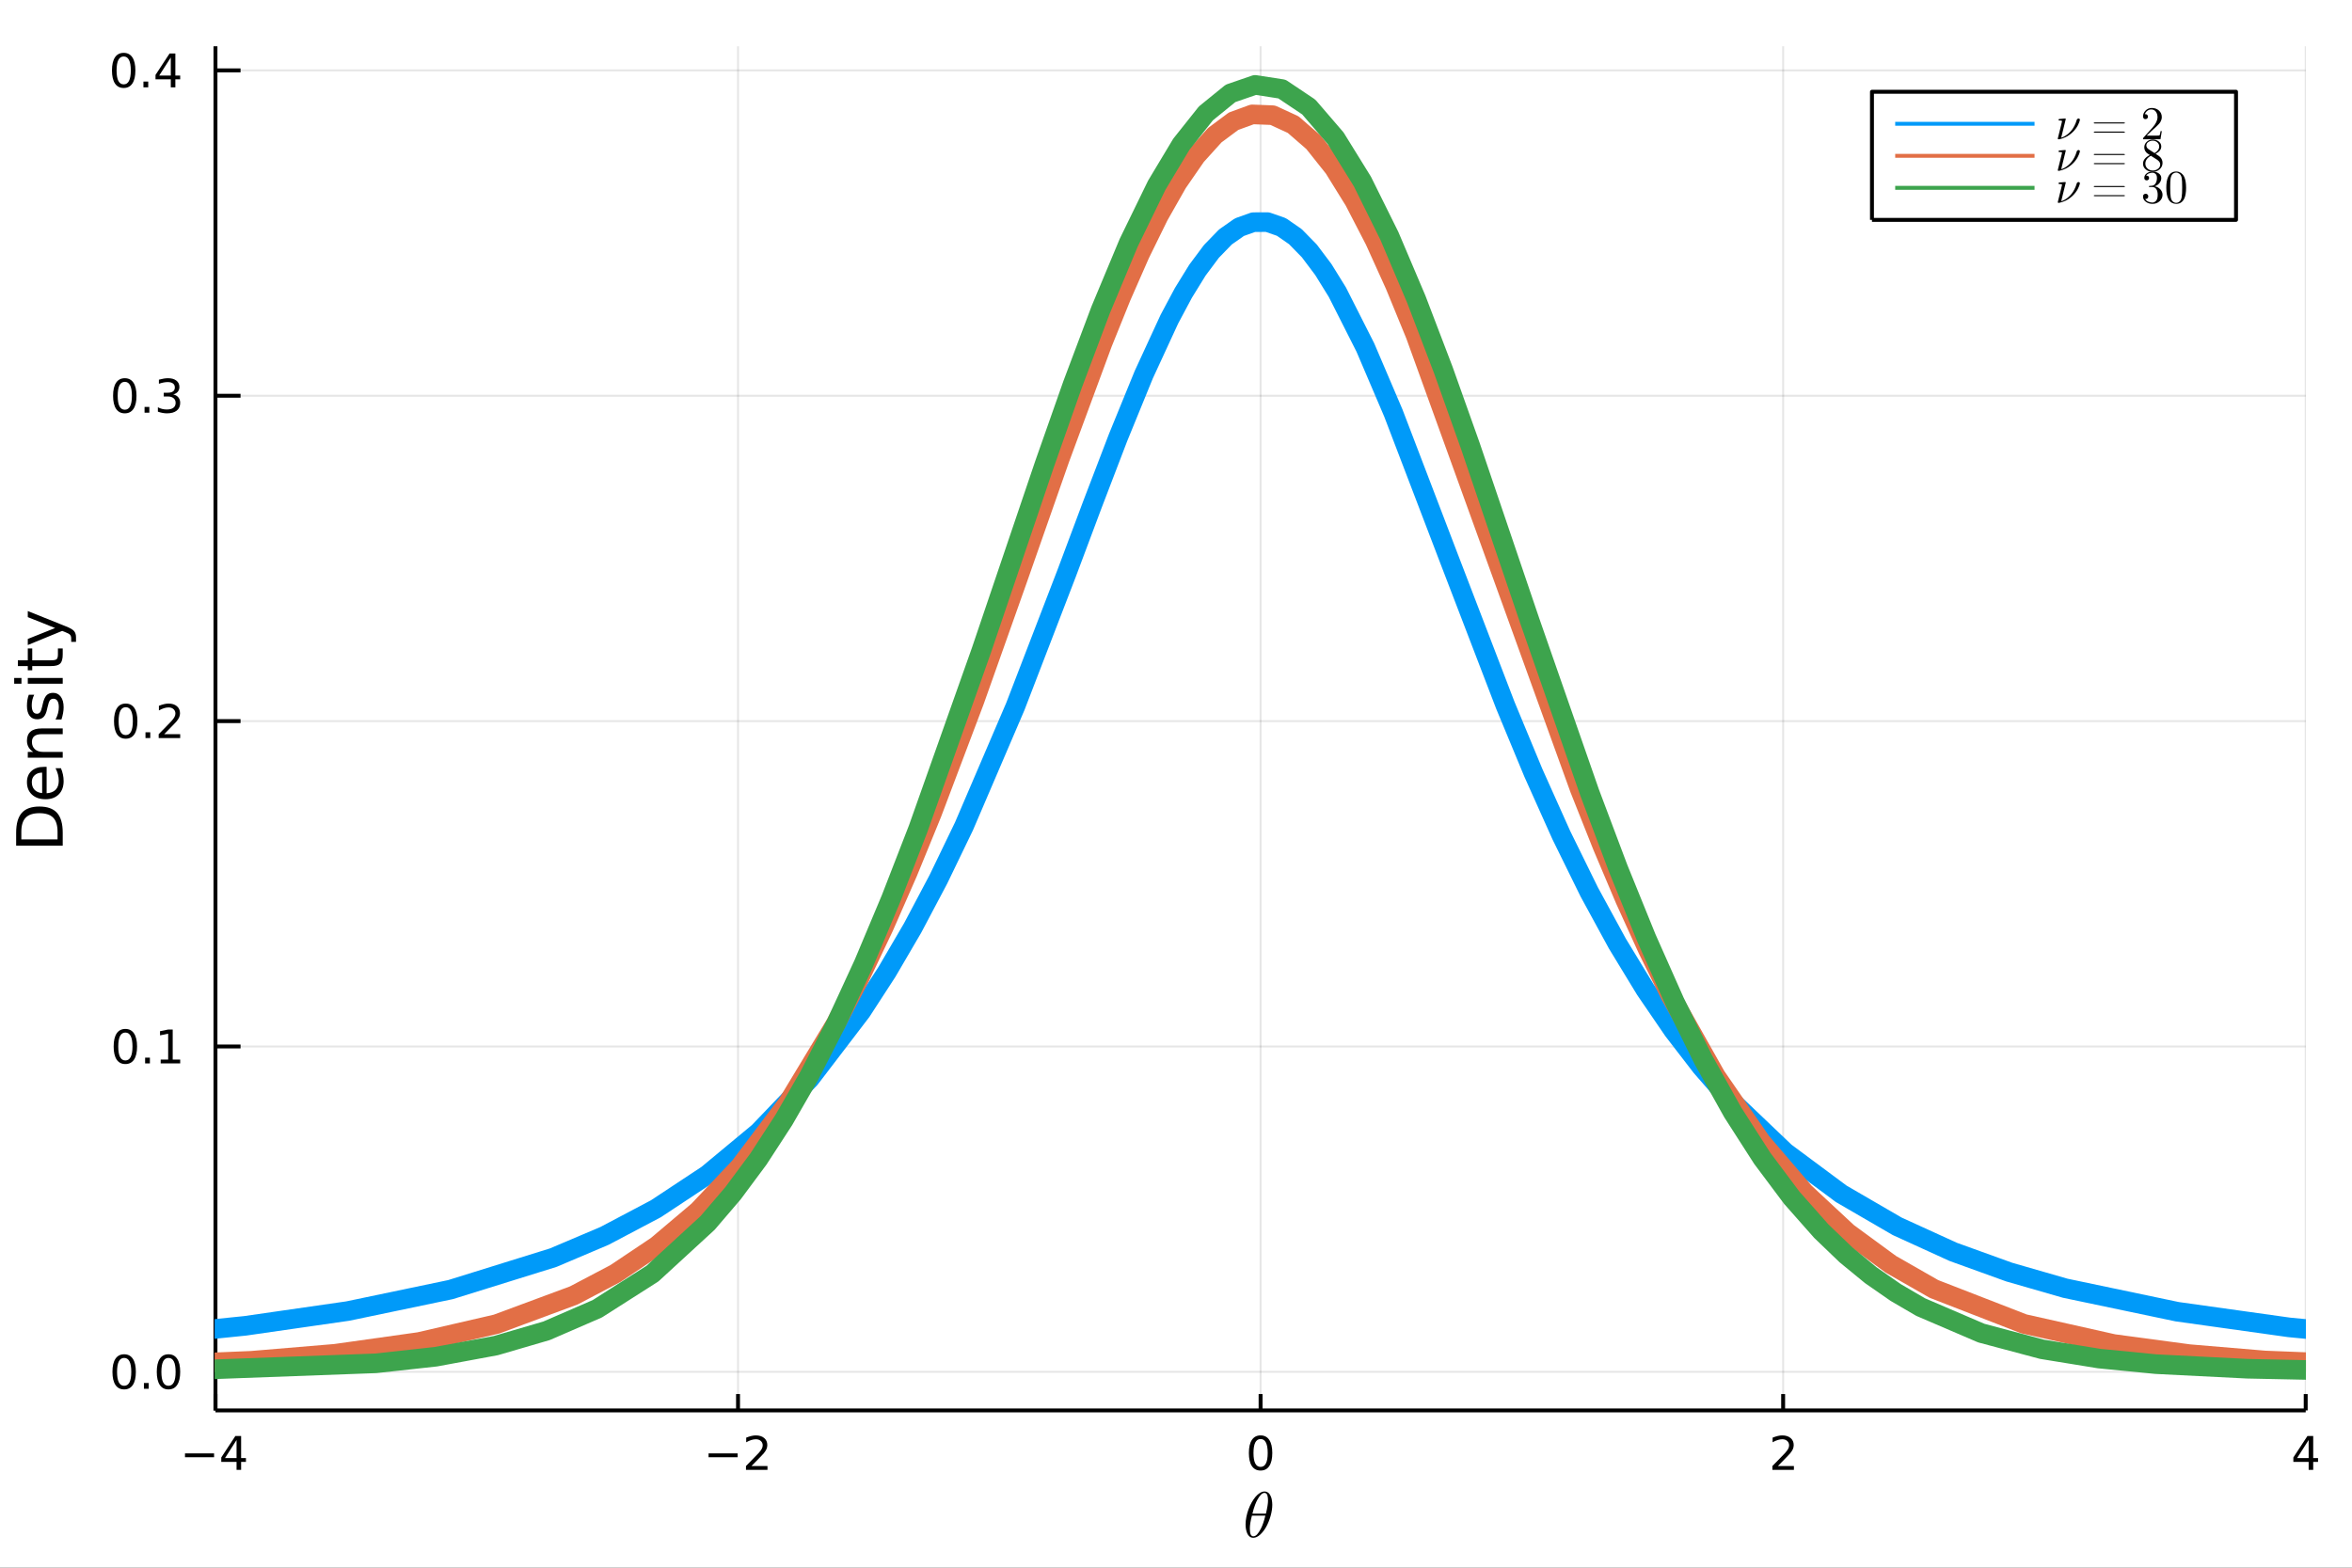 <?xml version="1.0" encoding="utf-8"?>
<svg xmlns="http://www.w3.org/2000/svg" xmlns:xlink="http://www.w3.org/1999/xlink" width="600" height="400" viewBox="0 0 2400 1600">
<rect x="0" y="0" width="2400" height="1600" fill="#333333" stroke="none"/>
<defs>
  <clipPath id="clip370">
    <rect x="0" y="0" width="2400" height="1600"/>
  </clipPath>
</defs>
<path clip-path="url(#clip370)" d="
M0 1600 L2400 1600 L2400 0 L0 0  Z
  " fill="#ffffff" fill-rule="evenodd" fill-opacity="1"/>
<defs>
  <clipPath id="clip371">
    <rect x="480" y="0" width="1681" height="1600"/>
  </clipPath>
</defs>
<defs>
  <clipPath id="clip372">
    <rect x="219" y="47" width="2134" height="1393"/>
  </clipPath>
</defs>
<path clip-path="url(#clip370)" d="
M219.866 1439.5 L2352.76 1439.5 L2352.76 47.244 L219.866 47.244  Z
  " fill="#ffffff" fill-rule="evenodd" fill-opacity="1"/>
<polyline clip-path="url(#clip372)" style="stroke:#000000; stroke-linecap:butt; stroke-linejoin:round; stroke-width:2; stroke-opacity:0.1; fill:none" points="
  219.866,1439.5 219.866,47.244 
  "/>
<polyline clip-path="url(#clip372)" style="stroke:#000000; stroke-linecap:butt; stroke-linejoin:round; stroke-width:2; stroke-opacity:0.1; fill:none" points="
  753.089,1439.5 753.089,47.244 
  "/>
<polyline clip-path="url(#clip372)" style="stroke:#000000; stroke-linecap:butt; stroke-linejoin:round; stroke-width:2; stroke-opacity:0.1; fill:none" points="
  1286.31,1439.5 1286.31,47.244 
  "/>
<polyline clip-path="url(#clip372)" style="stroke:#000000; stroke-linecap:butt; stroke-linejoin:round; stroke-width:2; stroke-opacity:0.1; fill:none" points="
  1819.53,1439.5 1819.53,47.244 
  "/>
<polyline clip-path="url(#clip372)" style="stroke:#000000; stroke-linecap:butt; stroke-linejoin:round; stroke-width:2; stroke-opacity:0.1; fill:none" points="
  2352.76,1439.5 2352.76,47.244 
  "/>
<polyline clip-path="url(#clip370)" style="stroke:#000000; stroke-linecap:butt; stroke-linejoin:round; stroke-width:4; stroke-opacity:1; fill:none" points="
  219.866,1439.5 2352.76,1439.5 
  "/>
<polyline clip-path="url(#clip370)" style="stroke:#000000; stroke-linecap:butt; stroke-linejoin:round; stroke-width:4; stroke-opacity:1; fill:none" points="
  219.866,1439.5 219.866,1422.79 
  "/>
<polyline clip-path="url(#clip370)" style="stroke:#000000; stroke-linecap:butt; stroke-linejoin:round; stroke-width:4; stroke-opacity:1; fill:none" points="
  753.089,1439.5 753.089,1422.79 
  "/>
<polyline clip-path="url(#clip370)" style="stroke:#000000; stroke-linecap:butt; stroke-linejoin:round; stroke-width:4; stroke-opacity:1; fill:none" points="
  1286.31,1439.5 1286.31,1422.79 
  "/>
<polyline clip-path="url(#clip370)" style="stroke:#000000; stroke-linecap:butt; stroke-linejoin:round; stroke-width:4; stroke-opacity:1; fill:none" points="
  1819.53,1439.5 1819.53,1422.79 
  "/>
<polyline clip-path="url(#clip370)" style="stroke:#000000; stroke-linecap:butt; stroke-linejoin:round; stroke-width:4; stroke-opacity:1; fill:none" points="
  2352.76,1439.5 2352.76,1422.79 
  "/>
<path clip-path="url(#clip370)" d="M188.767 1483.35 L218.443 1483.35 L218.443 1487.28 L188.767 1487.28 L188.767 1483.35 Z" fill="#000000" fill-rule="evenodd" fill-opacity="1" /><path clip-path="url(#clip370)" d="M241.382 1469.69 L229.577 1488.14 L241.382 1488.14 L241.382 1469.69 M240.156 1465.61 L246.035 1465.61 L246.035 1488.14 L250.966 1488.14 L250.966 1492.03 L246.035 1492.03 L246.035 1500.17 L241.382 1500.17 L241.382 1492.03 L225.781 1492.03 L225.781 1487.51 L240.156 1465.61 Z" fill="#000000" fill-rule="evenodd" fill-opacity="1" /><path clip-path="url(#clip370)" d="M723.031 1483.35 L752.707 1483.35 L752.707 1487.28 L723.031 1487.28 L723.031 1483.35 Z" fill="#000000" fill-rule="evenodd" fill-opacity="1" /><path clip-path="url(#clip370)" d="M766.827 1496.24 L783.146 1496.24 L783.146 1500.17 L761.202 1500.17 L761.202 1496.24 Q763.864 1493.48 768.447 1488.85 Q773.054 1484.2 774.234 1482.86 Q776.48 1480.34 777.359 1478.6 Q778.262 1476.84 778.262 1475.15 Q778.262 1472.4 776.318 1470.66 Q774.396 1468.92 771.295 1468.92 Q769.096 1468.92 766.642 1469.69 Q764.211 1470.45 761.434 1472 L761.434 1467.28 Q764.258 1466.15 766.711 1465.57 Q769.165 1464.99 771.202 1464.99 Q776.572 1464.99 779.767 1467.67 Q782.961 1470.36 782.961 1474.85 Q782.961 1476.98 782.151 1478.9 Q781.364 1480.8 779.258 1483.39 Q778.679 1484.06 775.577 1487.28 Q772.475 1490.47 766.827 1496.24 Z" fill="#000000" fill-rule="evenodd" fill-opacity="1" /><path clip-path="url(#clip370)" d="M1286.31 1468.69 Q1282.7 1468.69 1280.87 1472.26 Q1279.07 1475.8 1279.07 1482.93 Q1279.07 1490.04 1280.87 1493.6 Q1282.7 1497.14 1286.31 1497.14 Q1289.95 1497.14 1291.75 1493.6 Q1293.58 1490.04 1293.58 1482.93 Q1293.58 1475.8 1291.75 1472.26 Q1289.95 1468.69 1286.31 1468.69 M1286.31 1464.99 Q1292.12 1464.99 1295.18 1469.6 Q1298.26 1474.18 1298.26 1482.93 Q1298.26 1491.66 1295.18 1496.26 Q1292.12 1500.85 1286.31 1500.85 Q1280.5 1500.85 1277.42 1496.26 Q1274.37 1491.66 1274.37 1482.93 Q1274.37 1474.18 1277.42 1469.6 Q1280.5 1464.99 1286.31 1464.99 Z" fill="#000000" fill-rule="evenodd" fill-opacity="1" /><path clip-path="url(#clip370)" d="M1814.19 1496.24 L1830.51 1496.24 L1830.51 1500.17 L1808.56 1500.17 L1808.56 1496.24 Q1811.22 1493.48 1815.81 1488.85 Q1820.41 1484.2 1821.59 1482.86 Q1823.84 1480.34 1824.72 1478.6 Q1825.62 1476.84 1825.62 1475.15 Q1825.62 1472.4 1823.68 1470.66 Q1821.76 1468.92 1818.65 1468.92 Q1816.45 1468.92 1814 1469.69 Q1811.57 1470.45 1808.79 1472 L1808.79 1467.28 Q1811.62 1466.15 1814.07 1465.57 Q1816.52 1464.99 1818.56 1464.99 Q1823.93 1464.99 1827.13 1467.67 Q1830.32 1470.36 1830.32 1474.85 Q1830.32 1476.98 1829.51 1478.9 Q1828.72 1480.8 1826.62 1483.39 Q1826.04 1484.06 1822.94 1487.28 Q1819.83 1490.47 1814.19 1496.24 Z" fill="#000000" fill-rule="evenodd" fill-opacity="1" /><path clip-path="url(#clip370)" d="M2355.77 1469.69 L2343.96 1488.14 L2355.77 1488.14 L2355.77 1469.69 M2354.54 1465.61 L2360.42 1465.61 L2360.42 1488.14 L2365.35 1488.14 L2365.35 1492.03 L2360.42 1492.03 L2360.42 1500.17 L2355.77 1500.17 L2355.77 1492.03 L2340.16 1492.03 L2340.16 1487.51 L2354.54 1465.61 Z" fill="#000000" fill-rule="evenodd" fill-opacity="1" /><path clip-path="url(#clip370)" d="M1298.25 1535.75 Q1298.25 1541.16 1296.51 1547.24 Q1294.8 1553.3 1292.09 1558.19 Q1289.39 1563.06 1285.85 1566.28 Q1282.3 1569.47 1278.92 1569.47 Q1276.76 1569.47 1275.15 1568.27 Q1273.58 1567.05 1272.71 1565.02 Q1271.84 1562.96 1271.42 1560.71 Q1271 1558.42 1271 1555.94 Q1271 1552.24 1271.8 1548.21 Q1272.61 1544.15 1273.96 1540.48 Q1275.32 1536.78 1277.22 1533.43 Q1279.12 1530.05 1281.21 1527.6 Q1283.33 1525.12 1285.72 1523.67 Q1288.1 1522.22 1290.32 1522.22 Q1291.93 1522.22 1293.22 1522.93 Q1294.54 1523.6 1295.38 1524.8 Q1296.22 1525.96 1296.8 1527.34 Q1297.41 1528.73 1297.7 1530.34 Q1297.99 1531.91 1298.12 1533.23 Q1298.25 1534.52 1298.25 1535.75 M1293.9 1531.66 Q1293.9 1530.01 1293.77 1528.79 Q1293.64 1527.53 1293.29 1526.28 Q1292.93 1525.02 1292.16 1524.35 Q1291.42 1523.67 1290.26 1523.67 Q1286.88 1523.67 1283.08 1530.59 Q1281.85 1532.75 1280.76 1535.68 Q1279.66 1538.61 1279.28 1540 Q1278.89 1541.38 1277.99 1544.8 L1291.77 1544.8 Q1293.9 1536 1293.9 1531.66 M1291.19 1546.89 L1277.47 1546.89 Q1275.35 1554.94 1275.35 1559.96 Q1275.35 1564.34 1276.25 1566.18 Q1277.18 1567.98 1278.92 1567.98 Q1280.92 1567.98 1282.79 1565.99 Q1284.66 1563.96 1286.56 1560.29 Q1289.07 1555.52 1291.19 1546.89 Z" fill="#000000" fill-rule="evenodd" fill-opacity="1" /><polyline clip-path="url(#clip372)" style="stroke:#000000; stroke-linecap:butt; stroke-linejoin:round; stroke-width:2; stroke-opacity:0.1; fill:none" points="
  219.866,1400.11 2352.76,1400.11 
  "/>
<polyline clip-path="url(#clip372)" style="stroke:#000000; stroke-linecap:butt; stroke-linejoin:round; stroke-width:2; stroke-opacity:0.1; fill:none" points="
  219.866,1068.04 2352.76,1068.04 
  "/>
<polyline clip-path="url(#clip372)" style="stroke:#000000; stroke-linecap:butt; stroke-linejoin:round; stroke-width:2; stroke-opacity:0.1; fill:none" points="
  219.866,735.978 2352.76,735.978 
  "/>
<polyline clip-path="url(#clip372)" style="stroke:#000000; stroke-linecap:butt; stroke-linejoin:round; stroke-width:2; stroke-opacity:0.1; fill:none" points="
  219.866,403.912 2352.76,403.912 
  "/>
<polyline clip-path="url(#clip372)" style="stroke:#000000; stroke-linecap:butt; stroke-linejoin:round; stroke-width:2; stroke-opacity:0.1; fill:none" points="
  219.866,71.847 2352.76,71.847 
  "/>
<polyline clip-path="url(#clip370)" style="stroke:#000000; stroke-linecap:butt; stroke-linejoin:round; stroke-width:4; stroke-opacity:1; fill:none" points="
  219.866,1439.5 219.866,47.244 
  "/>
<polyline clip-path="url(#clip370)" style="stroke:#000000; stroke-linecap:butt; stroke-linejoin:round; stroke-width:4; stroke-opacity:1; fill:none" points="
  219.866,1400.11 245.461,1400.11 
  "/>
<polyline clip-path="url(#clip370)" style="stroke:#000000; stroke-linecap:butt; stroke-linejoin:round; stroke-width:4; stroke-opacity:1; fill:none" points="
  219.866,1068.04 245.461,1068.04 
  "/>
<polyline clip-path="url(#clip370)" style="stroke:#000000; stroke-linecap:butt; stroke-linejoin:round; stroke-width:4; stroke-opacity:1; fill:none" points="
  219.866,735.978 245.461,735.978 
  "/>
<polyline clip-path="url(#clip370)" style="stroke:#000000; stroke-linecap:butt; stroke-linejoin:round; stroke-width:4; stroke-opacity:1; fill:none" points="
  219.866,403.912 245.461,403.912 
  "/>
<polyline clip-path="url(#clip370)" style="stroke:#000000; stroke-linecap:butt; stroke-linejoin:round; stroke-width:4; stroke-opacity:1; fill:none" points="
  219.866,71.847 245.461,71.847 
  "/>
<path clip-path="url(#clip370)" d="M126.691 1385.91 Q123.08 1385.91 121.251 1389.47 Q119.445 1393.01 119.445 1400.14 Q119.445 1407.25 121.251 1410.81 Q123.08 1414.36 126.691 1414.36 Q130.325 1414.36 132.13 1410.81 Q133.959 1407.25 133.959 1400.14 Q133.959 1393.01 132.13 1389.47 Q130.325 1385.91 126.691 1385.91 M126.691 1382.2 Q132.501 1382.2 135.556 1386.81 Q138.635 1391.39 138.635 1400.14 Q138.635 1408.87 135.556 1413.48 Q132.501 1418.06 126.691 1418.06 Q120.88 1418.06 117.802 1413.48 Q114.746 1408.87 114.746 1400.14 Q114.746 1391.39 117.802 1386.81 Q120.88 1382.2 126.691 1382.2 Z" fill="#000000" fill-rule="evenodd" fill-opacity="1" /><path clip-path="url(#clip370)" d="M146.853 1411.51 L151.737 1411.51 L151.737 1417.39 L146.853 1417.39 L146.853 1411.51 Z" fill="#000000" fill-rule="evenodd" fill-opacity="1" /><path clip-path="url(#clip370)" d="M171.922 1385.91 Q168.311 1385.91 166.482 1389.47 Q164.677 1393.01 164.677 1400.14 Q164.677 1407.25 166.482 1410.81 Q168.311 1414.36 171.922 1414.36 Q175.556 1414.36 177.362 1410.81 Q179.19 1407.25 179.19 1400.14 Q179.19 1393.01 177.362 1389.47 Q175.556 1385.91 171.922 1385.91 M171.922 1382.2 Q177.732 1382.2 180.788 1386.81 Q183.866 1391.39 183.866 1400.14 Q183.866 1408.87 180.788 1413.48 Q177.732 1418.06 171.922 1418.06 Q166.112 1418.06 163.033 1413.48 Q159.978 1408.87 159.978 1400.14 Q159.978 1391.39 163.033 1386.81 Q166.112 1382.2 171.922 1382.2 Z" fill="#000000" fill-rule="evenodd" fill-opacity="1" /><path clip-path="url(#clip370)" d="M127.917 1053.84 Q124.306 1053.84 122.478 1057.41 Q120.672 1060.95 120.672 1068.08 Q120.672 1075.18 122.478 1078.75 Q124.306 1082.29 127.917 1082.29 Q131.552 1082.29 133.357 1078.75 Q135.186 1075.18 135.186 1068.08 Q135.186 1060.95 133.357 1057.41 Q131.552 1053.84 127.917 1053.84 M127.917 1050.14 Q133.728 1050.14 136.783 1054.74 Q139.862 1059.33 139.862 1068.08 Q139.862 1076.8 136.783 1081.41 Q133.728 1085.99 127.917 1085.99 Q122.107 1085.99 119.029 1081.41 Q115.973 1076.8 115.973 1068.08 Q115.973 1059.33 119.029 1054.74 Q122.107 1050.14 127.917 1050.14 Z" fill="#000000" fill-rule="evenodd" fill-opacity="1" /><path clip-path="url(#clip370)" d="M148.079 1079.44 L152.964 1079.44 L152.964 1085.32 L148.079 1085.32 L148.079 1079.44 Z" fill="#000000" fill-rule="evenodd" fill-opacity="1" /><path clip-path="url(#clip370)" d="M163.959 1081.39 L171.598 1081.39 L171.598 1055.02 L163.288 1056.69 L163.288 1052.43 L171.552 1050.76 L176.227 1050.76 L176.227 1081.39 L183.866 1081.39 L183.866 1085.32 L163.959 1085.32 L163.959 1081.39 Z" fill="#000000" fill-rule="evenodd" fill-opacity="1" /><path clip-path="url(#clip370)" d="M128.288 721.776 Q124.677 721.776 122.848 725.341 Q121.043 728.883 121.043 736.012 Q121.043 743.119 122.848 746.683 Q124.677 750.225 128.288 750.225 Q131.922 750.225 133.728 746.683 Q135.556 743.119 135.556 736.012 Q135.556 728.883 133.728 725.341 Q131.922 721.776 128.288 721.776 M128.288 718.073 Q134.098 718.073 137.154 722.679 Q140.232 727.262 140.232 736.012 Q140.232 744.739 137.154 749.346 Q134.098 753.929 128.288 753.929 Q122.478 753.929 119.399 749.346 Q116.343 744.739 116.343 736.012 Q116.343 727.262 119.399 722.679 Q122.478 718.073 128.288 718.073 Z" fill="#000000" fill-rule="evenodd" fill-opacity="1" /><path clip-path="url(#clip370)" d="M148.45 747.378 L153.334 747.378 L153.334 753.258 L148.45 753.258 L148.45 747.378 Z" fill="#000000" fill-rule="evenodd" fill-opacity="1" /><path clip-path="url(#clip370)" d="M167.547 749.322 L183.866 749.322 L183.866 753.258 L161.922 753.258 L161.922 749.322 Q164.584 746.568 169.167 741.938 Q173.774 737.285 174.954 735.943 Q177.2 733.42 178.079 731.684 Q178.982 729.924 178.982 728.235 Q178.982 725.48 177.038 723.744 Q175.116 722.008 172.014 722.008 Q169.815 722.008 167.362 722.772 Q164.931 723.535 162.153 725.086 L162.153 720.364 Q164.977 719.23 167.431 718.651 Q169.885 718.073 171.922 718.073 Q177.292 718.073 180.487 720.758 Q183.681 723.443 183.681 727.934 Q183.681 730.063 182.871 731.985 Q182.084 733.883 179.977 736.475 Q179.399 737.147 176.297 740.364 Q173.195 743.559 167.547 749.322 Z" fill="#000000" fill-rule="evenodd" fill-opacity="1" /><path clip-path="url(#clip370)" d="M127.339 389.711 Q123.728 389.711 121.899 393.276 Q120.093 396.818 120.093 403.947 Q120.093 411.054 121.899 414.618 Q123.728 418.16 127.339 418.16 Q130.973 418.16 132.779 414.618 Q134.607 411.054 134.607 403.947 Q134.607 396.818 132.779 393.276 Q130.973 389.711 127.339 389.711 M127.339 386.007 Q133.149 386.007 136.204 390.614 Q139.283 395.197 139.283 403.947 Q139.283 412.674 136.204 417.28 Q133.149 421.864 127.339 421.864 Q121.529 421.864 118.45 417.28 Q115.394 412.674 115.394 403.947 Q115.394 395.197 118.45 390.614 Q121.529 386.007 127.339 386.007 Z" fill="#000000" fill-rule="evenodd" fill-opacity="1" /><path clip-path="url(#clip370)" d="M147.501 415.313 L152.385 415.313 L152.385 421.192 L147.501 421.192 L147.501 415.313 Z" fill="#000000" fill-rule="evenodd" fill-opacity="1" /><path clip-path="url(#clip370)" d="M176.737 402.558 Q180.093 403.276 181.968 405.544 Q183.866 407.813 183.866 411.146 Q183.866 416.262 180.348 419.063 Q176.829 421.864 170.348 421.864 Q168.172 421.864 165.857 421.424 Q163.565 421.007 161.112 420.151 L161.112 415.637 Q163.056 416.771 165.371 417.35 Q167.686 417.929 170.209 417.929 Q174.607 417.929 176.899 416.192 Q179.214 414.456 179.214 411.146 Q179.214 408.091 177.061 406.378 Q174.931 404.642 171.112 404.642 L167.084 404.642 L167.084 400.799 L171.297 400.799 Q174.746 400.799 176.575 399.433 Q178.403 398.044 178.403 395.452 Q178.403 392.79 176.505 391.378 Q174.63 389.943 171.112 389.943 Q169.19 389.943 166.991 390.359 Q164.792 390.776 162.153 391.656 L162.153 387.489 Q164.815 386.748 167.13 386.378 Q169.468 386.007 171.528 386.007 Q176.852 386.007 179.954 388.438 Q183.056 390.845 183.056 394.966 Q183.056 397.836 181.413 399.827 Q179.769 401.794 176.737 402.558 Z" fill="#000000" fill-rule="evenodd" fill-opacity="1" /><path clip-path="url(#clip370)" d="M126.205 57.646 Q122.593 57.646 120.765 61.211 Q118.959 64.752 118.959 71.882 Q118.959 78.988 120.765 82.553 Q122.593 86.095 126.205 86.095 Q129.839 86.095 131.644 82.553 Q133.473 78.988 133.473 71.882 Q133.473 64.752 131.644 61.211 Q129.839 57.646 126.205 57.646 M126.205 53.942 Q132.015 53.942 135.07 58.549 Q138.149 63.132 138.149 71.882 Q138.149 80.609 135.07 85.215 Q132.015 89.799 126.205 89.799 Q120.394 89.799 117.316 85.215 Q114.26 80.609 114.26 71.882 Q114.26 63.132 117.316 58.549 Q120.394 53.942 126.205 53.942 Z" fill="#000000" fill-rule="evenodd" fill-opacity="1" /><path clip-path="url(#clip370)" d="M146.366 83.248 L151.251 83.248 L151.251 89.127 L146.366 89.127 L146.366 83.248 Z" fill="#000000" fill-rule="evenodd" fill-opacity="1" /><path clip-path="url(#clip370)" d="M174.283 58.641 L162.477 77.09 L174.283 77.09 L174.283 58.641 M173.056 54.567 L178.936 54.567 L178.936 77.09 L183.866 77.09 L183.866 80.979 L178.936 80.979 L178.936 89.127 L174.283 89.127 L174.283 80.979 L158.681 80.979 L158.681 76.465 L173.056 54.567 Z" fill="#000000" fill-rule="evenodd" fill-opacity="1" /><path clip-path="url(#clip370)" d="M21.768 856.683 L58.721 856.683 L58.721 848.916 Q58.721 839.081 54.265 834.53 Q49.809 829.947 40.196 829.947 Q30.648 829.947 26.224 834.53 Q21.768 839.081 21.768 848.916 L21.768 856.683 M16.484 863.112 L16.484 849.903 Q16.484 836.09 22.245 829.628 Q27.974 823.167 40.196 823.167 Q52.482 823.167 58.243 829.66 Q64.004 836.153 64.004 849.903 L64.004 863.112 L16.484 863.112 Z" fill="#000000" fill-rule="evenodd" fill-opacity="1" /><path clip-path="url(#clip370)" d="M44.716 782.681 L47.581 782.681 L47.581 809.608 Q53.628 809.226 56.811 805.98 Q59.962 802.701 59.962 796.877 Q59.962 793.503 59.134 790.352 Q58.307 787.169 56.652 784.05 L62.19 784.05 Q63.527 787.201 64.227 790.511 Q64.927 793.821 64.927 797.227 Q64.927 805.757 59.962 810.754 Q54.997 815.719 46.53 815.719 Q37.777 815.719 32.653 811.009 Q27.497 806.266 27.497 798.245 Q27.497 791.052 32.144 786.883 Q36.759 782.681 44.716 782.681 M42.997 788.538 Q38.191 788.601 35.327 791.243 Q32.462 793.853 32.462 798.182 Q32.462 803.083 35.231 806.043 Q38 808.972 43.029 809.417 L42.997 788.538 Z" fill="#000000" fill-rule="evenodd" fill-opacity="1" /><path clip-path="url(#clip370)" d="M42.488 743.437 L64.004 743.437 L64.004 749.293 L42.679 749.293 Q37.618 749.293 35.104 751.266 Q32.589 753.24 32.589 757.187 Q32.589 761.929 35.613 764.666 Q38.637 767.404 43.857 767.404 L64.004 767.404 L64.004 773.292 L28.356 773.292 L28.356 767.404 L33.894 767.404 Q30.68 765.303 29.088 762.47 Q27.497 759.606 27.497 755.882 Q27.497 749.739 31.316 746.588 Q35.104 743.437 42.488 743.437 Z" fill="#000000" fill-rule="evenodd" fill-opacity="1" /><path clip-path="url(#clip370)" d="M29.407 709.03 L34.945 709.03 Q33.672 711.513 33.035 714.186 Q32.398 716.86 32.398 719.724 Q32.398 724.085 33.735 726.281 Q35.072 728.445 37.746 728.445 Q39.783 728.445 40.96 726.886 Q42.106 725.326 43.157 720.616 L43.602 718.61 Q44.939 712.372 47.39 709.762 Q49.809 707.12 54.169 707.12 Q59.134 707.12 62.031 711.067 Q64.927 714.982 64.927 721.857 Q64.927 724.721 64.354 727.841 Q63.813 730.928 62.699 734.366 L56.652 734.366 Q58.339 731.119 59.198 727.968 Q60.026 724.817 60.026 721.73 Q60.026 717.592 58.625 715.364 Q57.193 713.136 54.615 713.136 Q52.228 713.136 50.955 714.759 Q49.681 716.351 48.504 721.793 L48.026 723.83 Q46.88 729.273 44.525 731.692 Q42.138 734.111 38 734.111 Q32.971 734.111 30.234 730.546 Q27.497 726.981 27.497 720.425 Q27.497 717.178 27.974 714.314 Q28.452 711.449 29.407 709.03 Z" fill="#000000" fill-rule="evenodd" fill-opacity="1" /><path clip-path="url(#clip370)" d="M28.356 697.795 L28.356 691.938 L64.004 691.938 L64.004 697.795 L28.356 697.795 M14.479 697.795 L14.479 691.938 L21.895 691.938 L21.895 697.795 L14.479 697.795 Z" fill="#000000" fill-rule="evenodd" fill-opacity="1" /><path clip-path="url(#clip370)" d="M18.235 673.891 L28.356 673.891 L28.356 661.828 L32.908 661.828 L32.908 673.891 L52.259 673.891 Q56.62 673.891 57.861 672.714 Q59.103 671.504 59.103 667.844 L59.103 661.828 L64.004 661.828 L64.004 667.844 Q64.004 674.623 61.49 677.201 Q58.943 679.78 52.259 679.78 L32.908 679.78 L32.908 684.076 L28.356 684.076 L28.356 679.78 L18.235 679.78 L18.235 673.891 Z" fill="#000000" fill-rule="evenodd" fill-opacity="1" /><path clip-path="url(#clip370)" d="M67.314 639.294 Q73.68 641.776 75.622 644.132 Q77.563 646.487 77.563 650.434 L77.563 655.112 L72.662 655.112 L72.662 651.675 Q72.662 649.256 71.516 647.919 Q70.37 646.582 66.105 644.959 L63.431 643.909 L28.356 658.327 L28.356 652.121 L56.238 640.981 L28.356 629.841 L28.356 623.634 L67.314 639.294 Z" fill="#000000" fill-rule="evenodd" fill-opacity="1" /><polyline clip-path="url(#clip372)" style="stroke:#009af9; stroke-linecap:butt; stroke-linejoin:round; stroke-width:20; stroke-opacity:1; fill:none" points="
  -17563.1,1400.1 -17195,1400.1 -13790.8,1400.09 -11745,1400.08 -10015.4,1400.06 -8136.45,1400.03 -6404.26,1399.97 -4547.18,1399.79 -2395.56,1398.87 -1917.53,1398.23 
  -1439.51,1397.09 -961.483,1394.79 -483.458,1389.49 -273.865,1384.89 -64.273,1377.28 40.524,1371.57 145.32,1363.84 250.116,1353.17 354.912,1338.08 459.709,1316.19 
  564.505,1283.58 616.903,1261.34 669.301,1233.66 721.7,1199.02 774.098,1155.52 826.496,1100.81 878.894,1032.22 905.093,991.86 931.292,947.036 957.491,897.528 
  983.69,843.24 1036.09,720.99 1088.49,584.896 1114.69,514.966 1140.88,446.583 1167.08,382.468 1193.28,325.669 1207.56,298.909 1221.85,275.739 1236.13,256.598 
  1250.41,241.866 1264.69,231.846 1278.98,226.747 1293.26,226.678 1307.54,231.64 1321.82,241.529 1336.1,256.136 1350.39,275.161 1364.67,298.227 1393.23,354.683 
  1421.8,421.59 1478.92,570.975 1536.05,719.789 1564.62,788.657 1593.18,852.365 1621.74,910.474 1650.31,962.914 1678.87,1009.87 1707.44,1051.66 1736,1088.72 
  1764.56,1121.5 1821.69,1175.99 1878.82,1218.44 1935.95,1251.61 1993.08,1277.68 2050.2,1298.31 2107.33,1314.77 2221.59,1338.74 2335.84,1354.74 2450.1,1365.74 
  2564.36,1373.51 2792.87,1383.31 3021.38,1388.87 3481.12,1394.41 3940.86,1396.84 4400.6,1398.07 4860.34,1398.75 6893.55,1399.75 8828.1,1399.96 10839.6,1400.04 
  12532.8,1400.06 14600.1,1400.08 16543.3,1400.09 19656.6,1400.1 20135.7,1400.1 
  "/>
<polyline clip-path="url(#clip372)" style="stroke:#e26f46; stroke-linecap:butt; stroke-linejoin:round; stroke-width:20; stroke-opacity:1; fill:none" points="
  -431.198,1399.76 -397.652,1399.7 -87.473,1398.33 98.931,1395.41 256.534,1388.84 342.135,1381.67 427.735,1369.63 506.651,1351.39 585.567,1322.11 627.87,1299.85 
  670.173,1271.52 712.476,1235.75 754.78,1191.03 803.792,1126.02 852.804,1044.84 877.31,997.731 901.817,946.202 926.323,890.337 950.829,830.377 994.385,715.114 
  1037.94,592.276 1081.5,467.929 1125.05,350.056 1144.15,302.751 1163.25,259.253 1182.35,220.334 1201.44,186.722 1220.54,159.065 1239.64,137.918 1258.74,123.713 
  1277.83,116.745 1298.66,117.563 1319.48,127.134 1340.3,145.22 1361.12,171.377 1381.94,204.974 1402.76,245.227 1423.58,291.23 1444.41,341.995 1528.19,573.658 
  1611.97,805.273 1635.12,863.483 1658.28,918.184 1681.44,969.104 1704.6,1016.1 1750.91,1098.31 1797.23,1165.53 1841.3,1217.02 1885.36,1258.05 1929.43,1290.36 
  1973.5,1315.56 2065.14,1351.15 2156.78,1371.7 2233.92,1382.04 2311.06,1388.52 2499.42,1396.02 2676.49,1398.47 2960.16,1399.68 3003.82,1399.76 
  "/>
<polyline clip-path="url(#clip372)" style="stroke:#3da44d; stroke-linecap:butt; stroke-linejoin:round; stroke-width:20; stroke-opacity:1; fill:none" points="
  157.483,1399.19 179.531,1398.95 383.395,1391.42 444.652,1384.7 505.909,1373.35 557.701,1358.22 609.493,1335.75 665.754,1299.88 722.014,1248.18 747.948,1217.87 
  773.882,1182.94 799.815,1143.06 825.749,1098 853.553,1043.77 881.356,983.443 909.16,917.235 936.964,845.64 1001.39,663.886 1065.82,473.78 1094.44,392.486 
  1123.07,316.386 1151.7,247.837 1180.33,189.095 1205.43,147.268 1230.53,115.706 1255.64,95.304 1280.74,86.648 1308.11,90.88 1335.48,109.222 1362.85,141.043 
  1390.22,185.27 1417.75,240.803 1445.28,305.631 1472.82,377.763 1500.35,455.109 1561.23,634.404 1622.11,809.02 1651.07,885.958 1680.04,957.388 1709,1022.62 
  1737.96,1081.29 1768.08,1135.24 1798.19,1182.15 1828.31,1222.39 1858.42,1256.46 1883.77,1280.81 1909.12,1301.59 1934.48,1319.2 1959.83,1334.01 2021.73,1360.58 
  2083.63,1377.08 2141.81,1386.55 2200,1392.26 2293.22,1396.94 2386.45,1398.87 2400.79,1399.04 2415.14,1399.19 
  "/>
<path clip-path="url(#clip370)" d="
M1910.17 224.403 L2281.66 224.403 L2281.66 93.653 L1910.17 93.653  Z
  " fill="#ffffff" fill-rule="evenodd" fill-opacity="1"/>
<polyline clip-path="url(#clip370)" style="stroke:#000000; stroke-linecap:butt; stroke-linejoin:round; stroke-width:4; stroke-opacity:1; fill:none" points="
  1910.17,224.403 2281.66,224.403 2281.66,93.653 1910.17,93.653 1910.17,224.403 
  "/>
<polyline clip-path="url(#clip370)" style="stroke:#009af9; stroke-linecap:butt; stroke-linejoin:round; stroke-width:4; stroke-opacity:1; fill:none" points="
  1933.87,126.34 2076.06,126.34 
  "/>
<path clip-path="url(#clip370)" d="M2122.34 122.251 Q2122.34 122.462 2122.15 123.188 Q2121.99 123.891 2121.45 125.273 Q2120.93 126.631 2120.13 128.154 Q2119.36 129.653 2117.93 131.55 Q2116.5 133.447 2114.72 135.11 Q2111.37 138.249 2107.79 139.935 Q2104.23 141.622 2101.19 142.161 L2100.51 142.161 Q2099.76 142.161 2099.76 141.575 L2100.27 139.42 L2103.2 127.685 Q2104.11 124.102 2104.11 123.797 Q2104.11 123.516 2104 123.376 Q2103.9 123.212 2103.34 123.095 Q2102.8 122.978 2101.72 122.978 Q2101.28 122.978 2101.07 122.954 Q2100.88 122.931 2100.72 122.814 Q2100.55 122.673 2100.55 122.392 Q2100.55 121.994 2100.72 121.783 Q2100.9 121.549 2101.05 121.502 Q2101.19 121.455 2101.47 121.432 Q2101.87 121.408 2103.2 121.291 Q2104.54 121.151 2105.68 121.057 Q2106.83 120.963 2107.32 120.963 Q2107.6 120.963 2107.77 121.104 Q2107.93 121.221 2107.93 121.361 L2107.95 121.478 L2103.25 140.568 Q2104.98 140.006 2106.69 139.069 Q2108.42 138.132 2110.3 136.586 Q2112.17 135.017 2113.76 133.073 Q2115.36 131.129 2116.76 128.412 Q2118.19 125.671 2119.08 122.532 Q2119.24 121.9 2119.64 121.525 Q2120.06 121.151 2120.37 121.057 Q2120.67 120.963 2120.95 120.963 Q2121.59 120.963 2121.96 121.315 Q2122.34 121.642 2122.34 122.251 Z" fill="#000000" fill-rule="evenodd" fill-opacity="1" /><path clip-path="url(#clip370)" d="M2136.51 134.876 Q2136.56 134.291 2137.47 134.291 L2166.87 134.291 Q2168.25 134.291 2168.27 134.829 Q2168.27 135.415 2166.96 135.391 L2137.8 135.391 Q2136.51 135.415 2136.51 134.876 M2136.51 125.507 Q2136.51 124.922 2137.52 124.945 L2166.82 124.945 Q2168.25 124.945 2168.27 125.507 Q2168.27 126.046 2167.05 126.046 L2137.47 126.046 Q2136.51 126.046 2136.51 125.507 Z" fill="#000000" fill-rule="evenodd" fill-opacity="1" /><path clip-path="url(#clip370)" d="M2186.76 142.161 Q2186.76 141.294 2186.83 141.036 Q2186.93 140.779 2187.3 140.38 L2196.51 130.121 Q2201.54 124.453 2201.54 119.511 Q2201.54 116.302 2199.86 114.007 Q2198.19 111.711 2195.12 111.711 Q2193.02 111.711 2191.24 113 Q2189.46 114.288 2188.64 116.583 Q2188.78 116.536 2189.27 116.536 Q2190.46 116.536 2191.12 117.286 Q2191.8 118.035 2191.8 119.043 Q2191.8 120.331 2190.95 120.963 Q2190.13 121.572 2189.32 121.572 Q2188.99 121.572 2188.54 121.502 Q2188.12 121.432 2187.44 120.776 Q2186.76 120.097 2186.76 118.902 Q2186.76 115.553 2189.29 112.882 Q2191.84 110.212 2195.73 110.212 Q2200.14 110.212 2203.02 112.836 Q2205.92 115.435 2205.92 119.511 Q2205.92 120.94 2205.48 122.251 Q2205.05 123.54 2204.47 124.547 Q2203.91 125.554 2202.36 127.17 Q2200.82 128.786 2199.57 129.934 Q2198.33 131.082 2195.55 133.518 L2190.46 138.46 L2199.11 138.46 Q2203.32 138.46 2203.65 138.085 Q2204.12 137.406 2204.7 133.822 L2205.92 133.822 L2204.56 142.161 L2186.76 142.161 Z" fill="#000000" fill-rule="evenodd" fill-opacity="1" /><polyline clip-path="url(#clip370)" style="stroke:#e26f46; stroke-linecap:butt; stroke-linejoin:round; stroke-width:4; stroke-opacity:1; fill:none" points="
  1933.87,159.028 2076.06,159.028 
  "/>
<path clip-path="url(#clip370)" d="M2122.34 154.415 Q2122.34 154.626 2122.15 155.352 Q2121.99 156.055 2121.45 157.437 Q2120.93 158.795 2120.13 160.318 Q2119.36 161.817 2117.93 163.714 Q2116.5 165.611 2114.72 167.274 Q2111.37 170.413 2107.79 172.099 Q2104.23 173.786 2101.19 174.325 L2100.51 174.325 Q2099.76 174.325 2099.76 173.739 L2100.27 171.584 L2103.2 159.849 Q2104.11 156.266 2104.11 155.961 Q2104.11 155.68 2104 155.54 Q2103.9 155.376 2103.34 155.259 Q2102.8 155.142 2101.72 155.142 Q2101.28 155.142 2101.07 155.118 Q2100.88 155.095 2100.72 154.978 Q2100.55 154.837 2100.55 154.556 Q2100.55 154.158 2100.72 153.947 Q2100.9 153.713 2101.05 153.666 Q2101.19 153.619 2101.47 153.596 Q2101.87 153.572 2103.2 153.455 Q2104.54 153.315 2105.68 153.221 Q2106.83 153.127 2107.32 153.127 Q2107.6 153.127 2107.77 153.268 Q2107.93 153.385 2107.93 153.525 L2107.95 153.643 L2103.25 172.732 Q2104.98 172.17 2106.69 171.233 Q2108.42 170.296 2110.3 168.75 Q2112.17 167.181 2113.76 165.237 Q2115.36 163.293 2116.76 160.576 Q2118.19 157.835 2119.08 154.697 Q2119.24 154.064 2119.64 153.689 Q2120.06 153.315 2120.37 153.221 Q2120.67 153.127 2120.95 153.127 Q2121.59 153.127 2121.96 153.479 Q2122.34 153.807 2122.34 154.415 Z" fill="#000000" fill-rule="evenodd" fill-opacity="1" /><path clip-path="url(#clip370)" d="M2136.51 167.04 Q2136.56 166.455 2137.47 166.455 L2166.87 166.455 Q2168.25 166.455 2168.27 166.993 Q2168.27 167.579 2166.96 167.555 L2137.8 167.555 Q2136.51 167.579 2136.51 167.04 M2136.51 157.671 Q2136.51 157.086 2137.52 157.109 L2166.82 157.109 Q2168.25 157.109 2168.27 157.671 Q2168.27 158.21 2167.05 158.21 L2137.47 158.21 Q2136.51 158.21 2136.51 157.671 Z" fill="#000000" fill-rule="evenodd" fill-opacity="1" /><path clip-path="url(#clip370)" d="M2186.76 167.087 Q2186.76 161.723 2193.67 158.257 Q2190.7 156.242 2190.16 155.657 Q2188.05 153.315 2188.05 150.387 Q2188.05 147.037 2190.58 144.719 Q2193.13 142.376 2196.74 142.376 Q2200.18 142.376 2202.78 144.367 Q2205.38 146.358 2205.38 149.52 Q2205.38 153.97 2199.57 156.969 Q2203.42 159.358 2204.33 160.365 Q2206.67 162.965 2206.67 166.267 Q2206.67 170.109 2203.72 172.755 Q2200.77 175.379 2196.69 175.379 Q2192.71 175.379 2189.74 173.06 Q2186.76 170.741 2186.76 167.087 M2189.15 167.087 Q2189.15 170.062 2191.38 172.053 Q2193.62 174.043 2196.74 174.043 Q2199.76 174.043 2202.01 172.31 Q2204.28 170.577 2204.28 168.001 Q2204.28 166.993 2203.93 166.127 Q2203.6 165.26 2202.92 164.581 Q2202.27 163.878 2201.85 163.574 Q2201.45 163.246 2200.67 162.707 L2194.77 158.983 Q2189.15 162.098 2189.15 167.087 M2190.16 148.513 Q2190.16 150.808 2192.57 152.401 L2198.52 156.242 Q2203.27 153.455 2203.27 149.52 Q2203.27 146.967 2201.33 145.281 Q2199.39 143.571 2196.69 143.571 Q2194.05 143.571 2192.1 144.976 Q2190.16 146.358 2190.16 148.513 Z" fill="#000000" fill-rule="evenodd" fill-opacity="1" /><polyline clip-path="url(#clip370)" style="stroke:#3da44d; stroke-linecap:butt; stroke-linejoin:round; stroke-width:4; stroke-opacity:1; fill:none" points="
  1933.87,191.715 2076.06,191.715 
  "/>
<path clip-path="url(#clip370)" d="M2122.34 187.103 Q2122.34 187.314 2122.15 188.04 Q2121.99 188.743 2121.45 190.124 Q2120.93 191.483 2120.13 193.005 Q2119.36 194.504 2117.93 196.402 Q2116.5 198.299 2114.72 199.962 Q2111.37 203.101 2107.79 204.787 Q2104.23 206.473 2101.19 207.012 L2100.51 207.012 Q2099.76 207.012 2099.76 206.427 L2100.27 204.272 L2103.2 192.537 Q2104.11 188.953 2104.11 188.649 Q2104.11 188.368 2104 188.227 Q2103.9 188.063 2103.34 187.946 Q2102.8 187.829 2101.72 187.829 Q2101.28 187.829 2101.07 187.806 Q2100.88 187.782 2100.72 187.665 Q2100.55 187.525 2100.55 187.244 Q2100.55 186.845 2100.72 186.635 Q2100.9 186.4 2101.05 186.353 Q2101.19 186.307 2101.47 186.283 Q2101.87 186.26 2103.2 186.143 Q2104.54 186.002 2105.68 185.908 Q2106.83 185.815 2107.32 185.815 Q2107.6 185.815 2107.77 185.955 Q2107.93 186.072 2107.93 186.213 L2107.95 186.33 L2103.25 205.419 Q2104.98 204.857 2106.69 203.92 Q2108.42 202.983 2110.3 201.438 Q2112.17 199.868 2113.76 197.924 Q2115.36 195.98 2116.76 193.263 Q2118.19 190.523 2119.08 187.384 Q2119.24 186.752 2119.64 186.377 Q2120.06 186.002 2120.37 185.908 Q2120.67 185.815 2120.95 185.815 Q2121.59 185.815 2121.96 186.166 Q2122.34 186.494 2122.34 187.103 Z" fill="#000000" fill-rule="evenodd" fill-opacity="1" /><path clip-path="url(#clip370)" d="M2136.51 199.728 Q2136.56 199.142 2137.47 199.142 L2166.87 199.142 Q2168.25 199.142 2168.27 199.681 Q2168.27 200.266 2166.96 200.243 L2137.8 200.243 Q2136.51 200.266 2136.51 199.728 M2136.51 190.359 Q2136.51 189.773 2137.52 189.797 L2166.82 189.797 Q2168.25 189.797 2168.27 190.359 Q2168.27 190.897 2167.05 190.897 L2137.47 190.897 Q2136.51 190.897 2136.51 190.359 Z" fill="#000000" fill-rule="evenodd" fill-opacity="1" /><path clip-path="url(#clip370)" d="M2186.76 200.547 Q2186.76 199.119 2187.58 198.439 Q2188.4 197.76 2189.46 197.76 Q2190.56 197.76 2191.33 198.486 Q2192.13 199.189 2192.13 200.43 Q2192.13 201.765 2191.19 202.515 Q2190.28 203.264 2188.96 203.077 Q2190.11 204.998 2192.22 205.864 Q2194.35 206.731 2196.32 206.731 Q2198.38 206.731 2200.04 204.951 Q2201.73 203.171 2201.73 198.814 Q2201.73 195.113 2200.28 192.982 Q2198.85 190.851 2196.01 190.851 L2193.91 190.851 Q2193.18 190.851 2192.97 190.78 Q2192.76 190.71 2192.76 190.312 Q2192.76 189.843 2193.48 189.75 Q2194.21 189.75 2195.36 189.609 Q2198.15 189.515 2199.62 187.103 Q2200.96 184.854 2200.96 181.646 Q2200.96 178.718 2199.55 177.5 Q2198.17 176.258 2196.37 176.258 Q2194.68 176.258 2192.83 176.961 Q2190.98 177.664 2189.97 179.233 Q2192.95 179.233 2192.95 181.646 Q2192.95 182.7 2192.27 183.402 Q2191.61 184.081 2190.51 184.081 Q2189.46 184.081 2188.75 183.426 Q2188.05 182.746 2188.05 181.599 Q2188.05 178.858 2190.49 176.961 Q2192.95 175.064 2196.55 175.064 Q2200.11 175.064 2202.74 176.938 Q2205.38 178.811 2205.38 181.692 Q2205.38 184.527 2203.51 186.845 Q2201.64 189.164 2198.66 190.124 Q2202.31 190.851 2204.49 193.333 Q2206.67 195.793 2206.67 198.814 Q2206.67 202.562 2203.72 205.326 Q2200.77 208.066 2196.46 208.066 Q2192.48 208.066 2189.62 205.911 Q2186.76 203.756 2186.76 200.547 Z" fill="#000000" fill-rule="evenodd" fill-opacity="1" /><path clip-path="url(#clip370)" d="M2210.51 191.67 Q2210.51 184.62 2212.29 180.779 Q2214.77 175.064 2220.63 175.064 Q2221.87 175.064 2223.16 175.415 Q2224.47 175.743 2226.11 177.031 Q2227.77 178.32 2228.78 180.428 Q2230.7 184.503 2230.7 191.67 Q2230.7 198.674 2228.92 202.492 Q2226.32 208.066 2220.58 208.066 Q2218.43 208.066 2216.23 206.965 Q2214.05 205.864 2212.67 203.218 Q2210.51 199.259 2210.51 191.67 M2214.49 191.085 Q2214.49 198.322 2215.01 201.203 Q2215.59 204.318 2217.19 205.677 Q2218.8 207.012 2220.58 207.012 Q2222.5 207.012 2224.1 205.583 Q2225.71 204.131 2226.21 201.016 Q2226.74 197.948 2226.72 191.085 Q2226.72 184.409 2226.25 181.739 Q2225.62 178.624 2223.93 177.383 Q2222.27 176.118 2220.58 176.118 Q2219.95 176.118 2219.27 176.305 Q2218.62 176.493 2217.66 177.031 Q2216.7 177.57 2215.95 178.905 Q2215.22 180.24 2214.87 182.255 Q2214.49 184.854 2214.49 191.085 Z" fill="#000000" fill-rule="evenodd" fill-opacity="1" /></svg>
